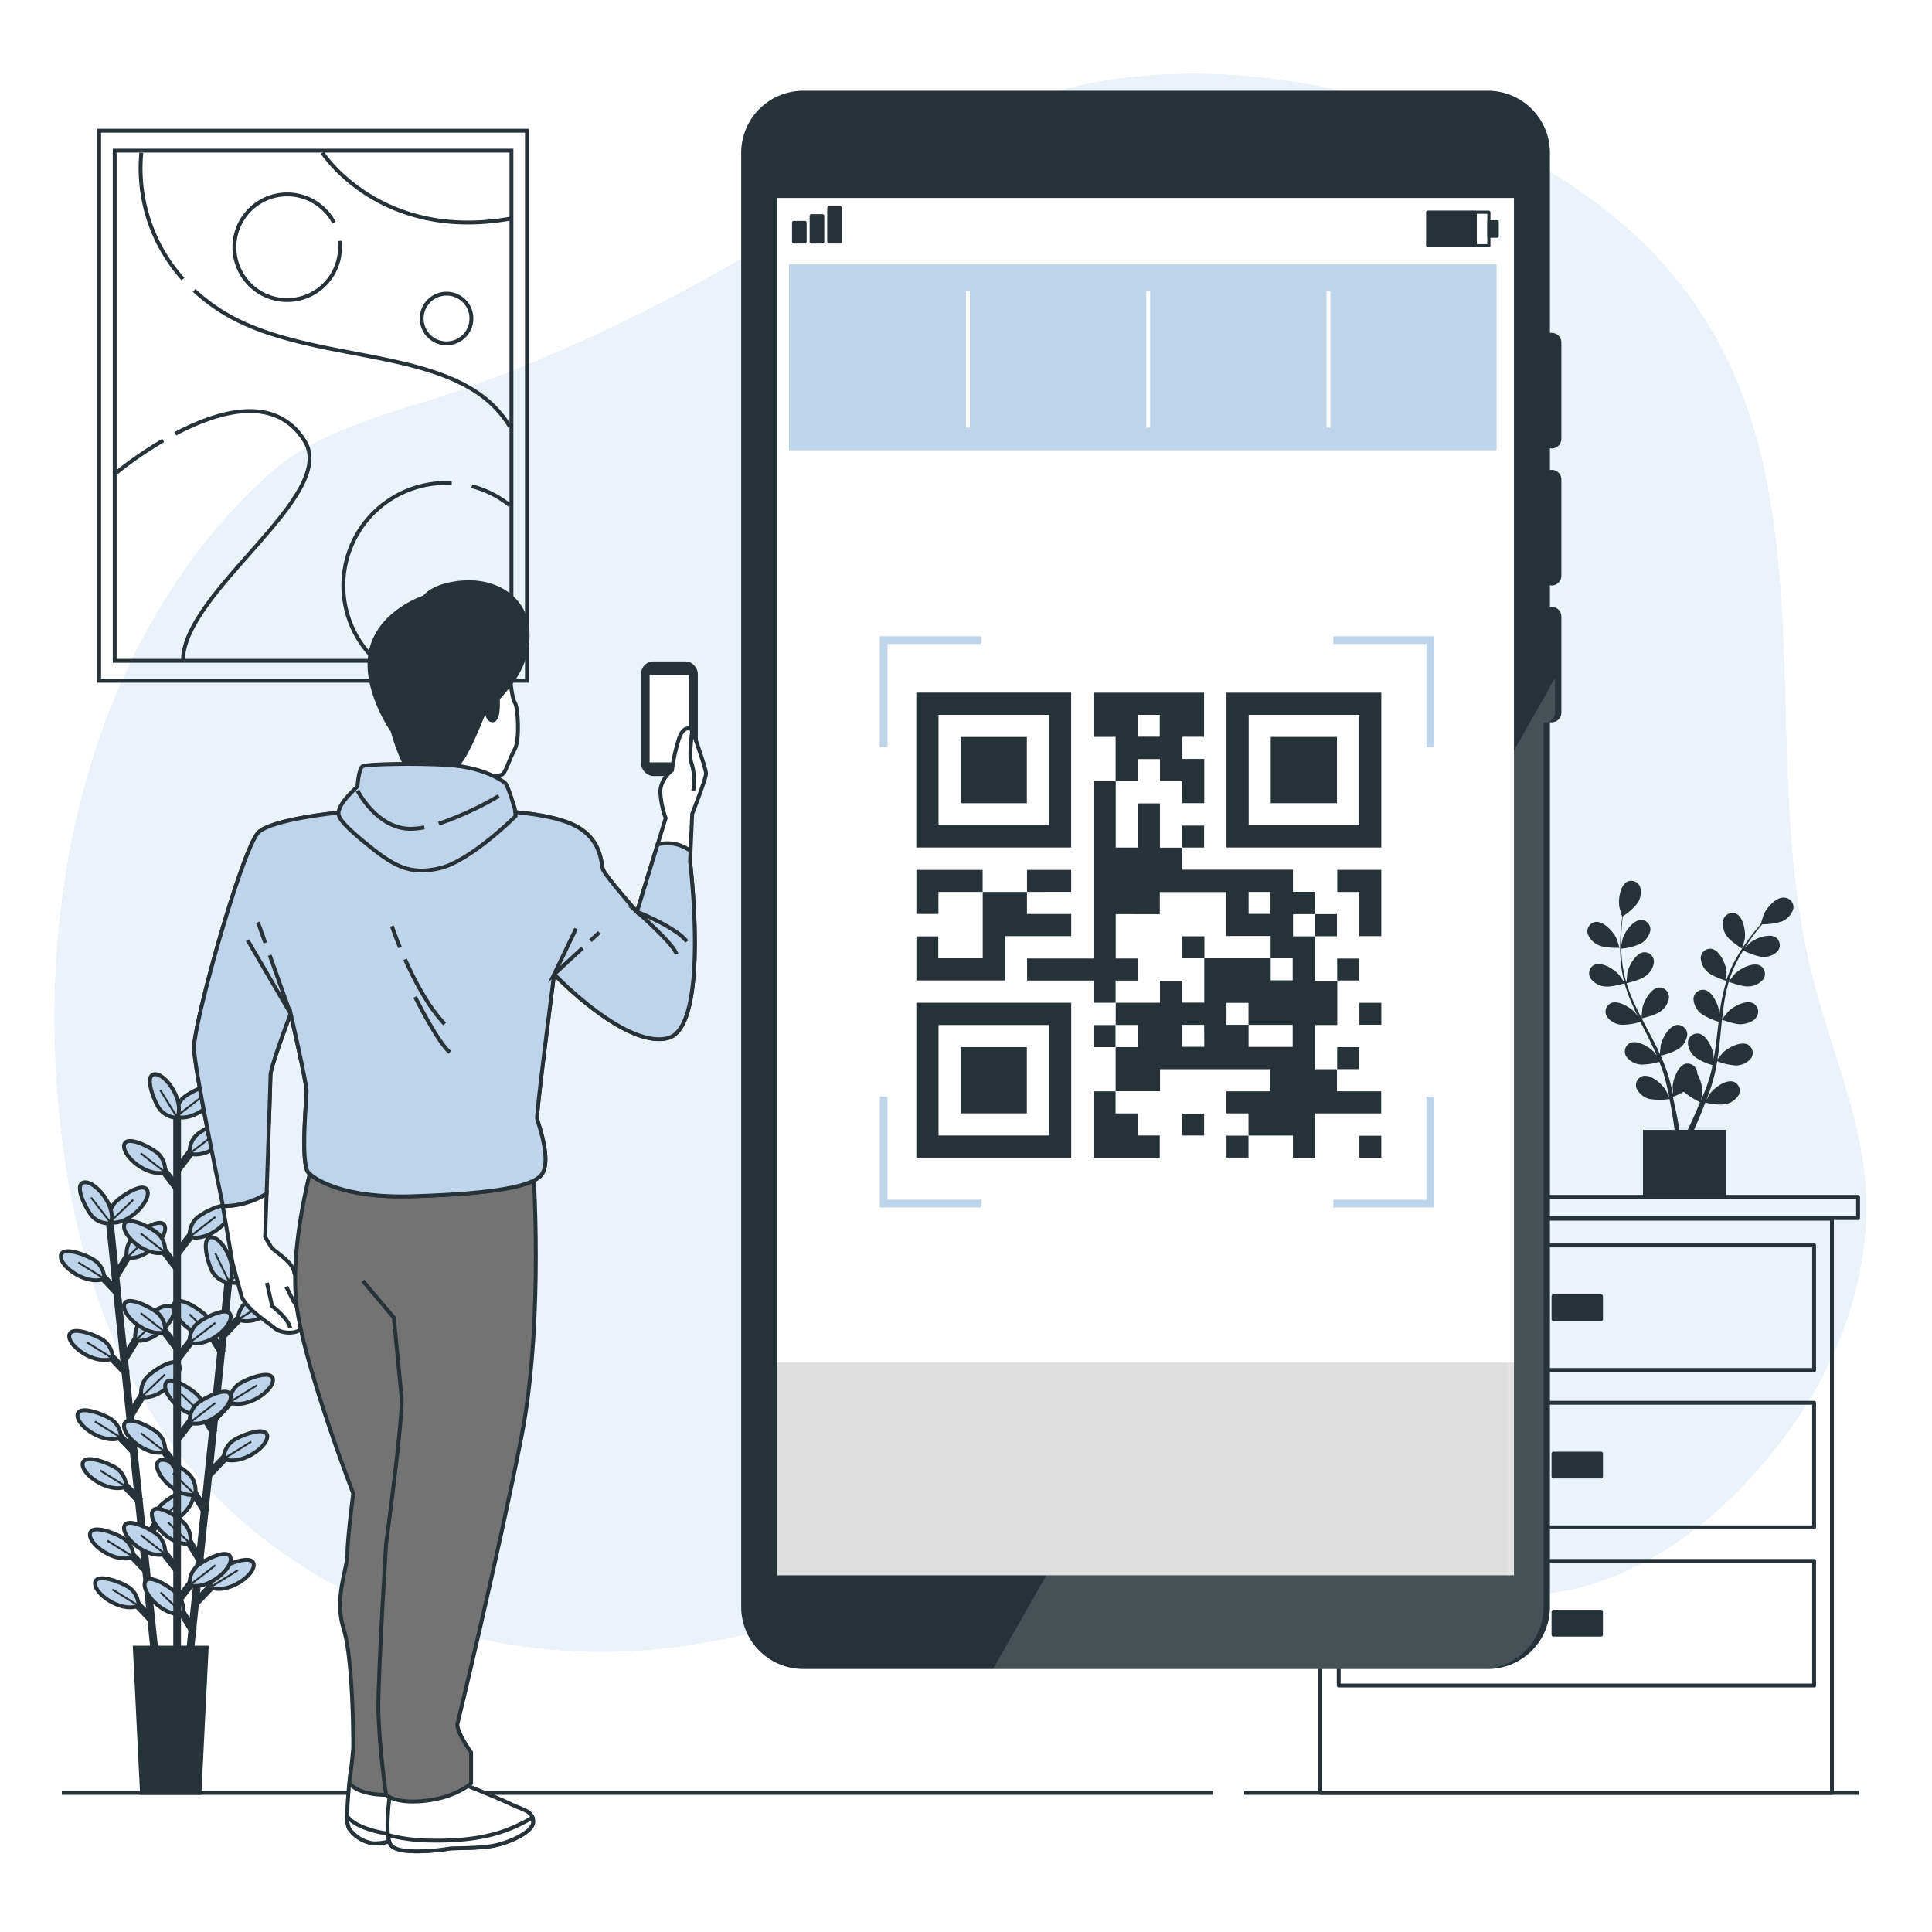 <svg class="animated" id="freepik_stories-qr-code" xmlns="http://www.w3.org/2000/svg" viewBox="0 0 500 500" version="1.1" xmlns:xlink="http://www.w3.org/1999/xlink" xmlns:svgjs="http://svgjs.com/svgjs"><style>svg#freepik_stories-qr-code:not(.animated) .animable {opacity: 0;}svg#freepik_stories-qr-code.animated #freepik--background-simple--inject-109 {animation: 1.5s Infinite  linear floating;animation-delay: 0s;}svg#freepik_stories-qr-code.animated #freepik--qr-code--inject-109 {animation: 6s Infinite  linear heartbeat;animation-delay: 0s;}            @keyframes floating {                0% {                    opacity: 1;                    transform: translateY(0px);                }                50% {                    transform: translateY(-10px);                }                100% {                    opacity: 1;                    transform: translateY(0px);                }            }                    @keyframes heartbeat {                0% {                    transform: scale(1);                }                10% {                    transform: scale(1.1);                }                30% {                    transform: scale(1);                }                40% {                    transform: scale(1);                }                50% {                    transform: scale(1.1);                }                60% {                    transform: scale(1);                }                100% {                    transform: scale(1);                }            }        </style><g id="freepik--background-simple--inject-109" class="animable" style="transform-origin: 248.555px 223.294px;"><path d="M459.24,137.52c-2.41-18.76-7.11-36.75-17-53.14C424,53.93,391,35.53,357.63,26.2c-28-7.82-58.16-10.08-86.09-2-30.66,8.87-56.39,29.29-84,45.3a437.69,437.69,0,0,1-63.1,29.66c-17.58,6.73-39.92,10.5-54.37,23.28a144.93,144.93,0,0,0-23.35,26.65C19.74,188.4,11,238.62,15.12,285.5c2.91,32.66,11.89,65.71,32,91.58,28.27,36.31,76.8,54.2,122.59,49.69,52-5.12,101.25-36.19,152.93-28.73,25.73,3.71,50.35,16.93,76.23,14.47,25.51-2.42,47.34-20,62.73-40.45,12.34-16.43,20.55-36.3,21.31-57,.83-22.39-9.31-42.81-14.4-64.19C459.66,213.5,464.09,175.27,459.24,137.52Z" style="fill: rgb(190, 212, 234); transform-origin: 248.555px 223.294px;" id="elt7m4qhppvz" class="animable"></path><g id="elicvg9wdyqi7"><path d="M459.24,137.52c-2.41-18.76-7.11-36.75-17-53.14C424,53.93,391,35.53,357.63,26.2c-28-7.82-58.16-10.08-86.09-2-30.66,8.87-56.39,29.29-84,45.3a437.69,437.69,0,0,1-63.1,29.66c-17.58,6.73-39.92,10.5-54.37,23.28a144.93,144.93,0,0,0-23.35,26.65C19.74,188.4,11,238.62,15.12,285.5c2.91,32.66,11.89,65.71,32,91.58,28.27,36.31,76.8,54.2,122.59,49.69,52-5.12,101.25-36.19,152.93-28.73,25.73,3.71,50.35,16.93,76.23,14.47,25.51-2.42,47.34-20,62.73-40.45,12.34-16.43,20.55-36.3,21.31-57,.83-22.39-9.31-42.81-14.4-64.19C459.66,213.5,464.09,175.27,459.24,137.52Z" style="fill: rgb(255, 255, 255); opacity: 0.7; transform-origin: 248.555px 223.294px;" class="animable"></path></g></g><g id="freepik--Furniture--inject-109" class="animable" style="transform-origin: 407.9px 345.979px;"><g id="eljt6r8klgqz"><rect x="334.93" y="309.74" width="145.94" height="5.5" style="fill: none; stroke: rgb(38, 50, 56); stroke-linecap: round; stroke-linejoin: round; transform-origin: 407.9px 312.49px; transform: rotate(180deg);" class="animable"></rect></g><g id="el6rjzuzhg3yv"><rect x="341.7" y="315.4" width="132.4" height="148.6" style="fill: none; stroke: rgb(38, 50, 56); stroke-linecap: round; stroke-linejoin: round; transform-origin: 407.9px 389.7px; transform: rotate(180deg);" class="animable"></rect></g><g id="elkm78bypx9rf"><rect x="346.46" y="322.31" width="123.03" height="32.24" style="fill: none; stroke: rgb(38, 50, 56); stroke-linecap: round; stroke-linejoin: round; transform-origin: 407.975px 338.43px; transform: rotate(180deg);" class="animable"></rect></g><g id="elemu5stq15hi"><rect x="402.04" y="335.47" width="12.3" height="5.94" style="fill: rgb(38, 50, 56); stroke: rgb(38, 50, 56); stroke-linecap: round; stroke-linejoin: round; transform-origin: 408.19px 338.44px; transform: rotate(180deg);" class="animable"></rect></g><g id="elnppgymygmmj"><rect x="346.46" y="363.04" width="123.03" height="32.24" style="fill: none; stroke: rgb(38, 50, 56); stroke-linecap: round; stroke-linejoin: round; transform-origin: 407.975px 379.16px; transform: rotate(180deg);" class="animable"></rect></g><g id="eloiye4l8tpfl"><rect x="402.04" y="376.19" width="12.3" height="5.94" style="fill: rgb(38, 50, 56); stroke: rgb(38, 50, 56); stroke-linecap: round; stroke-linejoin: round; transform-origin: 408.19px 379.16px; transform: rotate(180deg);" class="animable"></rect></g><g id="elmqvbhutqlae"><rect x="346.46" y="403.96" width="123.03" height="32.24" style="fill: none; stroke: rgb(38, 50, 56); stroke-linecap: round; stroke-linejoin: round; transform-origin: 407.975px 420.08px; transform: rotate(180deg);" class="animable"></rect></g><g id="elzhwsy6n6mx"><rect x="402.04" y="417.11" width="12.3" height="5.94" style="fill: rgb(38, 50, 56); stroke: rgb(38, 50, 56); stroke-linecap: round; stroke-linejoin: round; transform-origin: 408.19px 420.08px; transform: rotate(180deg);" class="animable"></rect></g><path d="M414,244.73c1.49.65,5.14.57,5.14.57s-.78-2.39-.85-2.54c-.8-1.67-3.33-4.44-5.39-4.16a2.47,2.47,0,0,0-2,3.09A5.2,5.2,0,0,0,414,244.73Z" style="fill: rgb(38, 50, 56); transform-origin: 414.976px 241.942px;" id="el3j2c6rto56o" class="animable"></path><path d="M450.87,245.53s.66-2.42.68-2.58c.26-1.84-.33-5.54-2.2-6.45A2.46,2.46,0,0,0,446,238a5.18,5.18,0,0,0,.89,4.24C447.78,243.58,450.86,245.53,450.87,245.53Z" style="fill: rgb(38, 50, 56); transform-origin: 448.739px 240.908px;" id="elgiuj7wq6mj9" class="animable"></path><path d="M461.76,232.31c-2.07-.22-4.53,2.61-5.28,4.3-.07.15-.82,2.56-.78,2.56h0c-.39.44-.81.92-1.25,1.46-.81,1-1.71,2.12-2.61,3.42a42.76,42.76,0,0,0-2.71,4.31,31.47,31.47,0,0,0-2.32,5.22s0,0,0,.06c0-.61,0-2.31,0-2.44-.24-1.84-1.78-5.26-3.83-5.64a2.46,2.46,0,0,0-2.83,2.32,5.16,5.16,0,0,0,2,3.85c1.17,1,4.4,2.05,4.66,2.13a45.53,45.53,0,0,0-1.37,5.64c-.19,1.12-.36,2.24-.51,3.37,0-.52,0-1,0-1.06-.24-1.84-1.78-5.26-3.82-5.63a2.45,2.45,0,0,0-2.84,2.31,5.15,5.15,0,0,0,2,3.85,16.24,16.24,0,0,0,4.52,2.08c-.05.44-.11.87-.16,1.31-.25,2.08-.49,4.17-.79,6.2-.1.72-.23,1.42-.36,2.13,0-.47,0-.87,0-.93-.24-1.84-1.78-5.25-3.83-5.63a2.45,2.45,0,0,0-2.83,2.31,5.15,5.15,0,0,0,2,3.85,15.44,15.44,0,0,0,4.39,2c-.15.72-.3,1.44-.48,2.13-.14.46-.23.92-.39,1.38s-.3.92-.44,1.37c-.31.86-.63,1.75-1,2.58-.22.57-.44,1.12-.66,1.67.11-.71.3-2.11.3-2.23a9.57,9.57,0,0,0-1.28-4.65,2.55,2.55,0,0,0-3-2.63c-2,.54-3.28,4.06-3.38,5.92,0,.11.07,1.3.13,2.05-.11-.43-.2-.86-.31-1.31-.21-.89-.45-1.77-.7-2.71-.13-.46-.27-.92-.41-1.38s-.33-.93-.49-1.4c-.39-1.09-.85-2.17-1.33-3.25a16.24,16.24,0,0,0,4.63-1.74,5.13,5.13,0,0,0,2.26-3.69,2.46,2.46,0,0,0-2.66-2.52c-2.07.23-3.86,3.52-4.23,5.34,0,.11-.15,1.45-.2,2.18-.3-.65-.59-1.29-.91-1.94-.92-1.86-1.92-3.71-2.9-5.57-.3-.56-.59-1.13-.89-1.7.28-.07,3.57-.83,4.8-1.78a5.13,5.13,0,0,0,2.26-3.69,2.46,2.46,0,0,0-2.66-2.52c-2.06.23-3.86,3.52-4.23,5.34,0,.13-.2,2.05-.22,2.54-.65-1.25-1.29-2.5-1.87-3.77a42.82,42.82,0,0,1-2-5.24c.13,0,3.57-.81,4.83-1.78a5.13,5.13,0,0,0,2.26-3.69,2.46,2.46,0,0,0-2.66-2.52c-2.06.23-3.86,3.52-4.23,5.33,0,.12-.16,1.59-.21,2.29h-.11a30.93,30.93,0,0,1-1.06-5.55c-.12-1-.17-2-.2-3a16.54,16.54,0,0,0,4.88-1.22,5.15,5.15,0,0,0,2.65-3.43,2.46,2.46,0,0,0-2.37-2.79c-2.08,0-4.22,3.07-4.79,4.84,0,.09-.24,1.1-.38,1.84,0-.43,0-.88,0-1.3,0-1.58.1-3,.2-4.29.06-.72.13-1.38.2-2a16.47,16.47,0,0,0,3.75-3.32,5.14,5.14,0,0,0,.77-4.26,2.47,2.47,0,0,0-3.39-1.39c-1.84,1-2.33,4.67-2,6.5,0,.16.72,2.59.75,2.57l0,0c-.08.59-.16,1.22-.24,1.91-.12,1.27-.25,2.71-.29,4.29a44.58,44.58,0,0,0,.12,5.1,32.17,32.17,0,0,0,.94,5.62l0,.07c-.33-.52-1.29-1.92-1.38-2-1.21-1.4-4.39-3.4-6.3-2.59a2.46,2.46,0,0,0-1.09,3.49,5.15,5.15,0,0,0,3.77,2.13c1.55.22,4.8-.72,5.06-.8a44.47,44.47,0,0,0,2,5.47c.45,1,.93,2.06,1.43,3.09l-.61-.87c-1.22-1.41-4.39-3.4-6.3-2.59a2.45,2.45,0,0,0-1.09,3.49,5.15,5.15,0,0,0,3.77,2.13,16.35,16.35,0,0,0,4.92-.76c.2.39.39.79.58,1.18,1,1.88,1.89,3.75,2.77,5.61.31.65.59,1.31.87,2-.26-.39-.49-.71-.53-.76-1.21-1.4-4.39-3.4-6.3-2.59a2.47,2.47,0,0,0-1.09,3.5,5.17,5.17,0,0,0,3.77,2.12,15.93,15.93,0,0,0,4.79-.72c.27.68.54,1.36.77,2,.14.46.32.9.44,1.37l.39,1.38c.21.89.43,1.8.62,2.68.13.6.25,1.18.37,1.76-.3-.65-.91-1.93-1-2-1-1.57-3.82-4-5.83-3.51a2.47,2.47,0,0,0-1.61,3.29,5.16,5.16,0,0,0,3.41,2.67,16.81,16.81,0,0,0,5.09,0c.2,1,.38,1.91.53,2.8.34,1.95.6,3.7.8,5.19h-8.19v17.22h21.54V292.39h-8.33c.54-1.2,1.13-2.56,1.75-4.07.38-.93.77-1.93,1.16-2.95.39.08,3.59.73,5.08.39a5.12,5.12,0,0,0,3.59-2.4,2.45,2.45,0,0,0-1.35-3.4c-2-.67-5,1.57-6.08,3.07-.07.08-.67,1.12-1,1.78.16-.42.32-.83.47-1.26.32-.86.61-1.73.92-2.65.14-.46.27-.92.41-1.38s.25-1,.37-1.44c.27-1.13.49-2.28.68-3.45a15.86,15.86,0,0,0,4.82,1.11,5.1,5.1,0,0,0,3.92-1.83,2.46,2.46,0,0,0-.82-3.57c-1.85-.95-5.16.81-6.48,2.12-.08.08-.92,1.12-1.37,1.71.11-.71.22-1.41.31-2.12.26-2.06.45-4.16.66-6.24.06-.64.13-1.28.2-1.92.26.1,3.43,1.28,5,1.17,1.38-.1,3.12-.6,3.92-1.83a2.47,2.47,0,0,0-.83-3.57c-1.84-1-5.16.8-6.47,2.11-.1.1-1.31,1.61-1.59,2,.15-1.41.31-2.81.52-4.18a43.42,43.42,0,0,1,1.2-5.49c.12,0,3.42,1.29,5,1.18a5.14,5.14,0,0,0,3.92-1.83,2.46,2.46,0,0,0-.82-3.57c-1.85-.95-5.16.8-6.48,2.11-.09.09-1,1.24-1.43,1.79l-.1,0a31.55,31.55,0,0,1,2.18-5.22c.47-.92,1-1.78,1.48-2.6a16.72,16.72,0,0,0,4.75,1.67,5.17,5.17,0,0,0,4.1-1.4,2.46,2.46,0,0,0-.43-3.63c-1.74-1.15-5.22.23-6.67,1.39-.08.06-.81.79-1.34,1.33.24-.37.47-.76.71-1.1.86-1.31,1.74-2.46,2.53-3.47.45-.57.87-1.07,1.26-1.54a16.85,16.85,0,0,0,5-.71,5.12,5.12,0,0,0,3-3.12A2.45,2.45,0,0,0,461.76,232.31Zm-22.89,55.53c-.74,1.72-1.46,3.25-2.08,4.55H434.6c-.23-1.54-.54-3.37-1-5.42-.19-1-.42-2-.66-3.09a28.66,28.66,0,0,0,2.84-1.34,18,18,0,0,0,4.15,2.67C439.61,286.12,439.24,287,438.87,287.84Z" style="fill: rgb(38, 50, 56); transform-origin: 437.698px 268.799px;" id="el7i09ci6oz9a" class="animable"></path></g><g id="freepik--Plant--inject-109" class="animable" style="transform-origin: 44.301px 371px;"><line x1="28.47" y1="316.96" x2="40.07" y2="428.09" style="fill: none; stroke: rgb(38, 50, 56); stroke-miterlimit: 10; stroke-width: 2px; transform-origin: 34.27px 372.525px;" id="elyb8wqi8g8y" class="animable"></line><line x1="38.2" y1="406.82" x2="32.94" y2="401.27" style="fill: none; stroke: rgb(38, 50, 56); stroke-miterlimit: 10; stroke-width: 2px; transform-origin: 35.57px 404.045px;" id="el0ooa0ovahvzm" class="animable"></line><path d="M34.54,402.93a6,6,0,0,0-2.09-4.46c-1.35-1.2-8.46-4.19-9.13-1.69C22.59,399.5,29.86,404.84,34.54,402.93Z" style="fill: rgb(190, 212, 234); stroke: rgb(38, 50, 56); stroke-miterlimit: 10; transform-origin: 28.904px 399.573px;" id="elbsthhyh0f5" class="animable"></path><line x1="34.54" y1="402.93" x2="27.78" y2="398.72" style="fill: none; stroke: rgb(38, 50, 56); stroke-miterlimit: 10; stroke-width: 0.5px; transform-origin: 31.16px 400.825px;" id="elac5zmoor99n" class="animable"></line><line x1="39.52" y1="419.46" x2="34.26" y2="413.91" style="fill: none; stroke: rgb(38, 50, 56); stroke-miterlimit: 10; stroke-width: 2px; transform-origin: 36.89px 416.685px;" id="el3ho3hvlymr" class="animable"></line><path d="M35.86,415.57a6,6,0,0,0-2.09-4.46c-1.35-1.2-8.46-4.19-9.13-1.69C23.91,412.14,31.18,417.48,35.86,415.57Z" style="fill: rgb(190, 212, 234); stroke: rgb(38, 50, 56); stroke-miterlimit: 10; transform-origin: 30.224px 412.213px;" id="el8qndf2s5646" class="animable"></path><line x1="35.86" y1="415.57" x2="29.1" y2="411.36" style="fill: none; stroke: rgb(38, 50, 56); stroke-miterlimit: 10; stroke-width: 0.5px; transform-origin: 32.48px 413.465px;" id="elb6jfvx0wmxp" class="animable"></line><line x1="34.98" y1="375.98" x2="29.72" y2="370.43" style="fill: none; stroke: rgb(38, 50, 56); stroke-miterlimit: 10; stroke-width: 2px; transform-origin: 32.35px 373.205px;" id="elkueuofn67r" class="animable"></line><path d="M31.32,372.09a6,6,0,0,0-2.09-4.46c-1.35-1.21-8.46-4.19-9.13-1.69C19.37,368.66,26.64,374,31.32,372.09Z" style="fill: rgb(190, 212, 234); stroke: rgb(38, 50, 56); stroke-miterlimit: 10; transform-origin: 25.684px 368.732px;" id="el0buk38oqbs8h" class="animable"></path><line x1="31.32" y1="372.09" x2="24.56" y2="367.88" style="fill: none; stroke: rgb(38, 50, 56); stroke-miterlimit: 10; stroke-width: 0.5px; transform-origin: 27.94px 369.985px;" id="elgexyz5c3u0v" class="animable"></line><line x1="36.3" y1="388.62" x2="31.04" y2="383.07" style="fill: none; stroke: rgb(38, 50, 56); stroke-miterlimit: 10; stroke-width: 2px; transform-origin: 33.67px 385.845px;" id="elvc8mb733689" class="animable"></line><path d="M32.64,384.73a6,6,0,0,0-2.09-4.46c-1.35-1.21-8.46-4.19-9.13-1.69C20.69,381.3,28,386.64,32.64,384.73Z" style="fill: rgb(190, 212, 234); stroke: rgb(38, 50, 56); stroke-miterlimit: 10; transform-origin: 27.005px 381.372px;" id="el3mhtadnvwji" class="animable"></path><line x1="32.64" y1="384.73" x2="25.88" y2="380.52" style="fill: none; stroke: rgb(38, 50, 56); stroke-miterlimit: 10; stroke-width: 0.5px; transform-origin: 29.26px 382.625px;" id="elcfq6kw07c1p" class="animable"></line><line x1="32.84" y1="355.45" x2="27.58" y2="349.89" style="fill: none; stroke: rgb(38, 50, 56); stroke-miterlimit: 10; stroke-width: 2px; transform-origin: 30.21px 352.67px;" id="elppa9ibgtqp" class="animable"></line><path d="M29.18,351.56a5.94,5.94,0,0,0-2.1-4.46c-1.35-1.21-8.45-4.19-9.12-1.69C17.23,348.13,24.5,353.47,29.18,351.56Z" style="fill: rgb(190, 212, 234); stroke: rgb(38, 50, 56); stroke-miterlimit: 10; transform-origin: 23.544px 348.202px;" id="elq1akjc3sdn8" class="animable"></path><line x1="29.18" y1="351.56" x2="22.42" y2="347.35" style="fill: none; stroke: rgb(38, 50, 56); stroke-miterlimit: 10; stroke-width: 0.5px; transform-origin: 25.8px 349.455px;" id="el35uv8y9y8ne" class="animable"></line><line x1="30.69" y1="334.83" x2="25.43" y2="329.27" style="fill: none; stroke: rgb(38, 50, 56); stroke-miterlimit: 10; stroke-width: 2px; transform-origin: 28.06px 332.05px;" id="elrv6ins68b3s" class="animable"></line><path d="M27,330.94a5.94,5.94,0,0,0-2.1-4.46c-1.35-1.21-8.45-4.2-9.12-1.69C15.07,327.51,22.34,332.85,27,330.94Z" style="fill: rgb(190, 212, 234); stroke: rgb(38, 50, 56); stroke-miterlimit: 10; transform-origin: 21.366px 327.58px;" id="elhostyrelh0b" class="animable"></path><line x1="27.03" y1="330.94" x2="20.26" y2="326.72" style="fill: none; stroke: rgb(38, 50, 56); stroke-miterlimit: 10; stroke-width: 0.5px; transform-origin: 23.645px 328.83px;" id="ellfccpzudvnk" class="animable"></line><line x1="37.32" y1="399.34" x2="41.31" y2="392.82" style="fill: none; stroke: rgb(38, 50, 56); stroke-miterlimit: 10; stroke-width: 2px; transform-origin: 39.315px 396.08px;" id="elm7ulggr2mxs" class="animable"></line><path d="M40.09,394.78A6,6,0,0,1,41.22,390c1.07-1.46,7.4-5.85,8.58-3.54C51.08,389,45.07,395.69,40.09,394.78Z" style="fill: rgb(190, 212, 234); stroke: rgb(38, 50, 56); stroke-miterlimit: 10; transform-origin: 44.979px 390.333px;" id="el7xdplio0qjy" class="animable"></path><line x1="40.09" y1="394.78" x2="46.18" y2="388.96" style="fill: none; stroke: rgb(38, 50, 56); stroke-miterlimit: 10; stroke-width: 0.5px; transform-origin: 43.135px 391.87px;" id="elfgu2wczerc6" class="animable"></line><line x1="33.84" y1="366.08" x2="37.84" y2="359.56" style="fill: none; stroke: rgb(38, 50, 56); stroke-miterlimit: 10; stroke-width: 2px; transform-origin: 35.84px 362.82px;" id="el7sikpr3hmzs" class="animable"></line><path d="M36.62,361.52a6,6,0,0,1,1.13-4.79c1.07-1.46,7.4-5.85,8.58-3.54C47.61,355.7,41.6,362.43,36.62,361.52Z" style="fill: rgb(190, 212, 234); stroke: rgb(38, 50, 56); stroke-miterlimit: 10; transform-origin: 41.508px 357.067px;" id="elicnngx0ckni" class="animable"></path><line x1="36.62" y1="361.52" x2="42.71" y2="355.7" style="fill: none; stroke: rgb(38, 50, 56); stroke-miterlimit: 10; stroke-width: 0.5px; transform-origin: 39.665px 358.61px;" id="elwy8b0sem4oh" class="animable"></line><line x1="32.32" y1="351.47" x2="36.32" y2="344.95" style="fill: none; stroke: rgb(38, 50, 56); stroke-miterlimit: 10; stroke-width: 2px; transform-origin: 34.32px 348.21px;" id="el3s86m73p2ui" class="animable"></line><path d="M35.1,346.91a6,6,0,0,1,1.12-4.8c1.08-1.46,7.41-5.85,8.58-3.54C46.08,341.08,40.07,347.81,35.1,346.91Z" style="fill: rgb(190, 212, 234); stroke: rgb(38, 50, 56); stroke-miterlimit: 10; transform-origin: 39.981px 342.452px;" id="el5a7hectmc8b" class="animable"></path><line x1="35.1" y1="346.91" x2="41.19" y2="341.09" style="fill: none; stroke: rgb(38, 50, 56); stroke-miterlimit: 10; stroke-width: 0.5px; transform-origin: 38.145px 344px;" id="elkym5rxx7aqj" class="animable"></line><line x1="30.08" y1="330.04" x2="34.08" y2="323.52" style="fill: none; stroke: rgb(38, 50, 56); stroke-miterlimit: 10; stroke-width: 2px; transform-origin: 32.08px 326.78px;" id="ele3qoy2jerol" class="animable"></line><path d="M32.86,325.48a6,6,0,0,1,1.13-4.8c1.07-1.46,7.4-5.85,8.58-3.54C43.85,319.65,37.84,326.38,32.86,325.48Z" style="fill: rgb(190, 212, 234); stroke: rgb(38, 50, 56); stroke-miterlimit: 10; transform-origin: 37.747px 321.022px;" id="elxne0jn4vxc" class="animable"></path><line x1="32.86" y1="325.48" x2="38.95" y2="319.66" style="fill: none; stroke: rgb(38, 50, 56); stroke-miterlimit: 10; stroke-width: 0.5px; transform-origin: 35.905px 322.57px;" id="elgftgh6tocrq" class="animable"></line><path d="M28.37,316.34a6,6,0,0,1,1.13-4.8c1.07-1.46,7.4-5.85,8.58-3.54C39.36,310.51,33.35,317.24,28.37,316.34Z" style="fill: rgb(190, 212, 234); stroke: rgb(38, 50, 56); stroke-miterlimit: 10; transform-origin: 33.257px 311.882px;" id="elezqkjeeygv" class="animable"></path><line x1="28.37" y1="316.34" x2="34.46" y2="310.52" style="fill: none; stroke: rgb(38, 50, 56); stroke-miterlimit: 10; stroke-width: 0.5px; transform-origin: 31.415px 313.43px;" id="elem82owrj39k" class="animable"></line><path d="M28.73,316.59A6,6,0,0,1,24.07,315c-1.33-1.22-5-8-2.62-8.91C24.08,305.05,30.15,311.74,28.73,316.59Z" style="fill: rgb(190, 212, 234); stroke: rgb(38, 50, 56); stroke-miterlimit: 10; transform-origin: 24.804px 311.299px;" id="elsonk7rbljye" class="animable"></path><line x1="28.73" y1="316.59" x2="23.58" y2="309.92" style="fill: none; stroke: rgb(38, 50, 56); stroke-miterlimit: 10; stroke-width: 0.5px; transform-origin: 26.155px 313.255px;" id="el9d7o3ly66nt" class="animable"></line><line x1="59.06" y1="332.26" x2="47.53" y2="443.4" style="fill: none; stroke: rgb(38, 50, 56); stroke-miterlimit: 10; stroke-width: 2px; transform-origin: 53.295px 387.83px;" id="elqtnrz65c2e" class="animable"></line><line x1="50.08" y1="422.2" x2="46.08" y2="415.69" style="fill: none; stroke: rgb(38, 50, 56); stroke-miterlimit: 10; stroke-width: 2px; transform-origin: 48.08px 418.945px;" id="elfedtvf7dtik" class="animable"></line><path d="M47.3,417.64a6,6,0,0,0-1.13-4.79c-1.08-1.46-7.41-5.84-8.59-3.54C36.31,411.83,42.32,418.55,47.3,417.64Z" style="fill: rgb(190, 212, 234); stroke: rgb(38, 50, 56); stroke-miterlimit: 10; transform-origin: 42.408px 413.189px;" id="el8svn6d06zqy" class="animable"></path><line x1="47.3" y1="417.64" x2="41.55" y2="412.13" style="fill: none; stroke: rgb(38, 50, 56); stroke-miterlimit: 10; stroke-width: 0.5px; transform-origin: 44.425px 414.885px;" id="elw63yl3cxzbo" class="animable"></line><line x1="53.28" y1="391.36" x2="49.28" y2="384.84" style="fill: none; stroke: rgb(38, 50, 56); stroke-miterlimit: 10; stroke-width: 2px; transform-origin: 51.28px 388.1px;" id="elfeydqjbmvz9" class="animable"></line><path d="M50.5,386.8A6,6,0,0,0,49.37,382c-1.07-1.46-7.41-5.85-8.58-3.54C39.51,381,45.52,387.71,50.5,386.8Z" style="fill: rgb(190, 212, 234); stroke: rgb(38, 50, 56); stroke-miterlimit: 10; transform-origin: 45.613px 382.343px;" id="ellnrotqa9vs" class="animable"></path><line x1="50.5" y1="386.8" x2="44.75" y2="381.28" style="fill: none; stroke: rgb(38, 50, 56); stroke-miterlimit: 10; stroke-width: 0.5px; transform-origin: 47.625px 384.04px;" id="el91qjvsxzto7" class="animable"></line><line x1="51.97" y1="404" x2="47.97" y2="397.48" style="fill: none; stroke: rgb(38, 50, 56); stroke-miterlimit: 10; stroke-width: 2px; transform-origin: 49.97px 400.74px;" id="elpal0ib34om" class="animable"></line><path d="M49.19,399.44a6,6,0,0,0-1.13-4.79c-1.08-1.46-7.41-5.85-8.59-3.54C38.2,393.62,44.21,400.35,49.19,399.44Z" style="fill: rgb(190, 212, 234); stroke: rgb(38, 50, 56); stroke-miterlimit: 10; transform-origin: 44.298px 394.987px;" id="el2s2u9hdx0ff" class="animable"></path><line x1="49.19" y1="399.44" x2="43.44" y2="393.92" style="fill: none; stroke: rgb(38, 50, 56); stroke-miterlimit: 10; stroke-width: 0.5px; transform-origin: 46.315px 396.68px;" id="eljbpxl48i7t7" class="animable"></line><line x1="55.41" y1="370.83" x2="51.41" y2="364.31" style="fill: none; stroke: rgb(38, 50, 56); stroke-miterlimit: 10; stroke-width: 2px; transform-origin: 53.41px 367.57px;" id="elzvk3l4o8zz" class="animable"></line><path d="M52.63,366.27a6,6,0,0,0-1.13-4.8c-1.07-1.45-7.41-5.84-8.58-3.53C41.64,360.45,47.65,367.18,52.63,366.27Z" style="fill: rgb(190, 212, 234); stroke: rgb(38, 50, 56); stroke-miterlimit: 10; transform-origin: 47.743px 361.817px;" id="elnynzyfaygb" class="animable"></path><line x1="52.63" y1="366.27" x2="46.88" y2="360.75" style="fill: none; stroke: rgb(38, 50, 56); stroke-miterlimit: 10; stroke-width: 0.5px; transform-origin: 49.755px 363.51px;" id="elrn2jfq8t23" class="animable"></line><line x1="57.55" y1="350.21" x2="53.55" y2="343.69" style="fill: none; stroke: rgb(38, 50, 56); stroke-miterlimit: 10; stroke-width: 2px; transform-origin: 55.55px 346.95px;" id="el58uvx1x7ksu" class="animable"></line><path d="M54.77,345.65a6,6,0,0,0-1.13-4.8c-1.07-1.46-7.41-5.84-8.58-3.53C43.78,339.83,49.79,346.55,54.77,345.65Z" style="fill: rgb(190, 212, 234); stroke: rgb(38, 50, 56); stroke-miterlimit: 10; transform-origin: 49.883px 341.196px;" id="elbc0djejy1y4" class="animable"></path><line x1="54.77" y1="345.65" x2="49.02" y2="340.13" style="fill: none; stroke: rgb(38, 50, 56); stroke-miterlimit: 10; stroke-width: 0.5px; transform-origin: 51.895px 342.89px;" id="eln6l0apyrwm" class="animable"></line><line x1="50.75" y1="414.7" x2="56.01" y2="409.15" style="fill: none; stroke: rgb(38, 50, 56); stroke-miterlimit: 10; stroke-width: 2px; transform-origin: 53.38px 411.925px;" id="elw2dm77ev37h" class="animable"></line><path d="M54.41,410.81a6,6,0,0,1,2.09-4.46c1.35-1.2,8.45-4.2,9.13-1.7C66.36,407.37,59.09,412.72,54.41,410.81Z" style="fill: rgb(190, 212, 234); stroke: rgb(38, 50, 56); stroke-miterlimit: 10; transform-origin: 60.045px 407.448px;" id="elxfbiv208noh" class="animable"></path><line x1="54.41" y1="410.81" x2="61.57" y2="406.37" style="fill: none; stroke: rgb(38, 50, 56); stroke-miterlimit: 10; stroke-width: 0.5px; transform-origin: 57.99px 408.59px;" id="elca6t8g6tova" class="animable"></line><line x1="54.2" y1="381.44" x2="59.46" y2="375.89" style="fill: none; stroke: rgb(38, 50, 56); stroke-miterlimit: 10; stroke-width: 2px; transform-origin: 56.83px 378.665px;" id="eln8bpi6s0qvh" class="animable"></line><path d="M57.86,377.55A6,6,0,0,1,60,373.09c1.35-1.21,8.45-4.2,9.13-1.7C69.81,374.11,62.55,379.46,57.86,377.55Z" style="fill: rgb(190, 212, 234); stroke: rgb(38, 50, 56); stroke-miterlimit: 10; transform-origin: 63.517px 374.187px;" id="ela9jqq3sshlq" class="animable"></path><line x1="57.86" y1="377.55" x2="65.02" y2="373.11" style="fill: none; stroke: rgb(38, 50, 56); stroke-miterlimit: 10; stroke-width: 0.5px; transform-origin: 61.44px 375.33px;" id="el4aqsduutwfj" class="animable"></line><line x1="55.72" y1="366.82" x2="60.98" y2="361.27" style="fill: none; stroke: rgb(38, 50, 56); stroke-miterlimit: 10; stroke-width: 2px; transform-origin: 58.35px 364.045px;" id="el3yf5dmmxxnn" class="animable"></line><path d="M59.38,362.93a6,6,0,0,1,2.09-4.46c1.35-1.2,8.45-4.2,9.12-1.7C71.33,359.5,64.06,364.84,59.38,362.93Z" style="fill: rgb(190, 212, 234); stroke: rgb(38, 50, 56); stroke-miterlimit: 10; transform-origin: 65.011px 359.568px;" id="elzp5j583wvnb" class="animable"></path><line x1="59.38" y1="362.93" x2="66.54" y2="358.49" style="fill: none; stroke: rgb(38, 50, 56); stroke-miterlimit: 10; stroke-width: 0.5px; transform-origin: 62.96px 360.71px;" id="el5se1ytbnvb7" class="animable"></line><line x1="57.94" y1="345.4" x2="63.2" y2="339.84" style="fill: none; stroke: rgb(38, 50, 56); stroke-miterlimit: 10; stroke-width: 2px; transform-origin: 60.57px 342.62px;" id="elgifktpsip3m" class="animable"></line><path d="M61.6,341.5A6,6,0,0,1,63.69,337c1.35-1.2,8.45-4.2,9.13-1.69C73.55,338.07,66.29,343.41,61.6,341.5Z" style="fill: rgb(190, 212, 234); stroke: rgb(38, 50, 56); stroke-miterlimit: 10; transform-origin: 67.236px 338.12px;" id="elk3ptuciu0dl" class="animable"></path><line x1="61.6" y1="341.5" x2="68.76" y2="337.06" style="fill: none; stroke: rgb(38, 50, 56); stroke-miterlimit: 10; stroke-width: 0.5px; transform-origin: 65.18px 339.28px;" id="elsmbb2rqs0vc" class="animable"></line><path d="M59.09,331.64a6,6,0,0,1,2.09-4.46c1.35-1.21,8.45-4.2,9.13-1.7C71,328.2,63.78,333.55,59.09,331.64Z" style="fill: rgb(190, 212, 234); stroke: rgb(38, 50, 56); stroke-miterlimit: 10; transform-origin: 64.723px 328.277px;" id="el4r5s2hcggct" class="animable"></path><line x1="59.09" y1="331.64" x2="66.25" y2="327.2" style="fill: none; stroke: rgb(38, 50, 56); stroke-miterlimit: 10; stroke-width: 0.5px; transform-origin: 62.67px 329.42px;" id="elf92bhkcxicm" class="animable"></line><path d="M59.39,332a5.94,5.94,0,0,1-4.22-2.54c-1.06-1.47-3.29-8.84-.73-9.25C57.22,319.71,61.78,327.5,59.39,332Z" style="fill: rgb(190, 212, 234); stroke: rgb(38, 50, 56); stroke-miterlimit: 10; transform-origin: 56.658px 326.094px;" id="elq1vx4kjnf2" class="animable"></path><line x1="59.39" y1="331.95" x2="55.72" y2="324.37" style="fill: none; stroke: rgb(38, 50, 56); stroke-miterlimit: 10; stroke-width: 0.5px; transform-origin: 57.555px 328.16px;" id="elkbf56xhsoid" class="animable"></line><line x1="45.84" y1="287" x2="45.84" y2="427.55" style="fill: none; stroke: rgb(38, 50, 56); stroke-miterlimit: 10; stroke-width: 2px; transform-origin: 45.84px 357.275px;" id="el725zxz1beyp" class="animable"></line><line x1="45.96" y1="406.42" x2="41.3" y2="400.35" style="fill: none; stroke: rgb(38, 50, 56); stroke-miterlimit: 10; stroke-width: 2px; transform-origin: 43.63px 403.385px;" id="elumsf2peqcm" class="animable"></line><path d="M42.72,402.17a6,6,0,0,0-1.62-4.66c-1.22-1.33-8-5-8.9-2.62C31.19,397.51,37.86,403.58,42.72,402.17Z" style="fill: rgb(190, 212, 234); stroke: rgb(38, 50, 56); stroke-miterlimit: 10; transform-origin: 37.421px 398.243px;" id="el8jywjalwej6" class="animable"></path><line x1="42.72" y1="402.17" x2="36.43" y2="397.28" style="fill: none; stroke: rgb(38, 50, 56); stroke-miterlimit: 10; stroke-width: 0.5px; transform-origin: 39.575px 399.725px;" id="eltv3gxr0amm" class="animable"></line><line x1="45.96" y1="380" x2="41.3" y2="373.94" style="fill: none; stroke: rgb(38, 50, 56); stroke-miterlimit: 10; stroke-width: 2px; transform-origin: 43.63px 376.97px;" id="elvnmdfa7kv9" class="animable"></line><path d="M42.72,375.76a6,6,0,0,0-1.62-4.66c-1.22-1.34-8-5.05-8.9-2.63C31.19,371.1,37.86,377.17,42.72,375.76Z" style="fill: rgb(190, 212, 234); stroke: rgb(38, 50, 56); stroke-miterlimit: 10; transform-origin: 37.421px 371.819px;" id="el5jlx6rzbibd" class="animable"></path><line x1="42.72" y1="375.76" x2="36.43" y2="370.86" style="fill: none; stroke: rgb(38, 50, 56); stroke-miterlimit: 10; stroke-width: 0.5px; transform-origin: 39.575px 373.31px;" id="elv3wj7sf1acn" class="animable"></line><line x1="45.96" y1="349" x2="41.3" y2="342.93" style="fill: none; stroke: rgb(38, 50, 56); stroke-miterlimit: 10; stroke-width: 2px; transform-origin: 43.63px 345.965px;" id="elh2ellgy3ej4" class="animable"></line><path d="M42.72,344.75a6,6,0,0,0-1.62-4.66c-1.22-1.34-8-5-8.9-2.63C31.19,340.09,37.86,346.16,42.72,344.75Z" style="fill: rgb(190, 212, 234); stroke: rgb(38, 50, 56); stroke-miterlimit: 10; transform-origin: 37.421px 340.82px;" id="elyz25vjv2x5p" class="animable"></path><line x1="42.72" y1="344.75" x2="36.43" y2="339.85" style="fill: none; stroke: rgb(38, 50, 56); stroke-miterlimit: 10; stroke-width: 0.5px; transform-origin: 39.575px 342.3px;" id="el4sv27fk4x8x" class="animable"></line><line x1="45.96" y1="328.35" x2="41.3" y2="322.28" style="fill: none; stroke: rgb(38, 50, 56); stroke-miterlimit: 10; stroke-width: 2px; transform-origin: 43.63px 325.315px;" id="elhs5lgn117e7" class="animable"></line><path d="M42.72,324.1a6,6,0,0,0-1.62-4.65c-1.22-1.34-8-5.05-8.9-2.63C31.19,319.45,37.86,325.52,42.72,324.1Z" style="fill: rgb(190, 212, 234); stroke: rgb(38, 50, 56); stroke-miterlimit: 10; transform-origin: 37.42px 320.166px;" id="elx71r6a3h5jj" class="animable"></path><line x1="42.72" y1="324.1" x2="36.43" y2="319.21" style="fill: none; stroke: rgb(38, 50, 56); stroke-miterlimit: 10; stroke-width: 0.5px; transform-origin: 39.575px 321.655px;" id="elex3wwfuu1on" class="animable"></line><line x1="45.96" y1="307.62" x2="41.3" y2="301.55" style="fill: none; stroke: rgb(38, 50, 56); stroke-miterlimit: 10; stroke-width: 2px; transform-origin: 43.63px 304.585px;" id="elyt5jnqvxzw" class="animable"></line><path d="M42.72,303.37a6,6,0,0,0-1.62-4.65c-1.22-1.34-8-5.05-8.9-2.63C31.19,298.72,37.86,304.79,42.72,303.37Z" style="fill: rgb(190, 212, 234); stroke: rgb(38, 50, 56); stroke-miterlimit: 10; transform-origin: 37.42px 299.436px;" id="eljk0ghqw6e3" class="animable"></path><line x1="42.72" y1="303.37" x2="36.43" y2="298.48" style="fill: none; stroke: rgb(38, 50, 56); stroke-miterlimit: 10; stroke-width: 0.5px; transform-origin: 39.575px 300.925px;" id="elby5s0c4yoll" class="animable"></line><line x1="45.85" y1="414.48" x2="50.51" y2="408.41" style="fill: none; stroke: rgb(38, 50, 56); stroke-miterlimit: 10; stroke-width: 2px; transform-origin: 48.18px 411.445px;" id="el2je9cuuzjnx" class="animable"></line><path d="M49.09,410.23a6,6,0,0,1,1.62-4.65c1.22-1.34,8-5.05,8.9-2.63C60.62,405.58,54,411.65,49.09,410.23Z" style="fill: rgb(190, 212, 234); stroke: rgb(38, 50, 56); stroke-miterlimit: 10; transform-origin: 54.39px 406.296px;" id="elkoa8pirnys" class="animable"></path><line x1="49.09" y1="410.23" x2="55.75" y2="405.08" style="fill: none; stroke: rgb(38, 50, 56); stroke-miterlimit: 10; stroke-width: 0.5px; transform-origin: 52.42px 407.655px;" id="el78haovpsd2n" class="animable"></line><line x1="45.85" y1="372.47" x2="50.51" y2="366.41" style="fill: none; stroke: rgb(38, 50, 56); stroke-miterlimit: 10; stroke-width: 2px; transform-origin: 48.18px 369.44px;" id="elkjtfg96sg2" class="animable"></line><path d="M49.09,368.23a6,6,0,0,1,1.62-4.66c1.22-1.34,8-5,8.9-2.63C60.62,363.57,54,369.64,49.09,368.23Z" style="fill: rgb(190, 212, 234); stroke: rgb(38, 50, 56); stroke-miterlimit: 10; transform-origin: 54.39px 364.3px;" id="el0t0kjilyiuo" class="animable"></path><line x1="49.09" y1="368.23" x2="55.75" y2="363.07" style="fill: none; stroke: rgb(38, 50, 56); stroke-miterlimit: 10; stroke-width: 0.5px; transform-origin: 52.42px 365.65px;" id="elm4mjnqxas1" class="animable"></line><line x1="45.85" y1="351.74" x2="50.51" y2="345.67" style="fill: none; stroke: rgb(38, 50, 56); stroke-miterlimit: 10; stroke-width: 2px; transform-origin: 48.18px 348.705px;" id="elxpexdj3kdss" class="animable"></line><path d="M49.09,347.49a6,6,0,0,1,1.62-4.65c1.22-1.34,8-5,8.9-2.63C60.62,342.84,54,348.91,49.09,347.49Z" style="fill: rgb(190, 212, 234); stroke: rgb(38, 50, 56); stroke-miterlimit: 10; transform-origin: 54.39px 343.566px;" id="el72kcr7u3btb" class="animable"></path><line x1="49.09" y1="347.49" x2="55.75" y2="342.34" style="fill: none; stroke: rgb(38, 50, 56); stroke-miterlimit: 10; stroke-width: 0.5px; transform-origin: 52.42px 344.915px;" id="eljiw8pkx8mi" class="animable"></line><line x1="45.85" y1="324.34" x2="50.51" y2="318.27" style="fill: none; stroke: rgb(38, 50, 56); stroke-miterlimit: 10; stroke-width: 2px; transform-origin: 48.18px 321.305px;" id="el2rlrj11q6zs" class="animable"></line><path d="M49.09,320.09a6,6,0,0,1,1.62-4.65c1.22-1.34,8-5.05,8.9-2.63C60.62,315.44,54,321.51,49.09,320.09Z" style="fill: rgb(190, 212, 234); stroke: rgb(38, 50, 56); stroke-miterlimit: 10; transform-origin: 54.39px 316.156px;" id="el77kgy9lgnz4" class="animable"></path><line x1="49.09" y1="320.09" x2="55.75" y2="314.93" style="fill: none; stroke: rgb(38, 50, 56); stroke-miterlimit: 10; stroke-width: 0.5px; transform-origin: 52.42px 317.51px;" id="elmptd4imq4bh" class="animable"></line><line x1="45.85" y1="302.79" x2="50.51" y2="296.72" style="fill: none; stroke: rgb(38, 50, 56); stroke-miterlimit: 10; stroke-width: 2px; transform-origin: 48.18px 299.755px;" id="el1eind4wajv7" class="animable"></line><path d="M49.09,298.55a6,6,0,0,1,1.62-4.66c1.22-1.34,8-5.05,8.9-2.63C60.62,293.89,54,300,49.09,298.55Z" style="fill: rgb(190, 212, 234); stroke: rgb(38, 50, 56); stroke-miterlimit: 10; transform-origin: 54.39px 294.614px;" id="elp2ewi5xwz0c" class="animable"></path><line x1="49.09" y1="298.55" x2="55.75" y2="293.39" style="fill: none; stroke: rgb(38, 50, 56); stroke-miterlimit: 10; stroke-width: 0.5px; transform-origin: 52.42px 295.97px;" id="el9yt7vshqkgp" class="animable"></line><path d="M45.58,289a5.93,5.93,0,0,1,1.61-4.65c1.22-1.34,8-5,8.91-2.63C57.11,284.34,50.43,290.41,45.58,289Z" style="fill: rgb(190, 212, 234); stroke: rgb(38, 50, 56); stroke-miterlimit: 10; transform-origin: 50.878px 285.075px;" id="els5ld8ukm95o" class="animable"></path><line x1="45.58" y1="288.99" x2="52.24" y2="283.83" style="fill: none; stroke: rgb(38, 50, 56); stroke-miterlimit: 10; stroke-width: 0.5px; transform-origin: 48.91px 286.41px;" id="el3yzt4twvejf" class="animable"></line><path d="M45.9,289.28a6,6,0,0,1-4.46-2.1c-1.2-1.35-4.18-8.46-1.68-9.13C42.48,277.32,47.82,284.6,45.9,289.28Z" style="fill: rgb(190, 212, 234); stroke: rgb(38, 50, 56); stroke-miterlimit: 10; transform-origin: 42.548px 283.64px;" id="eljzz6hc82el" class="animable"></path><line x1="45.9" y1="289.28" x2="41.47" y2="282.11" style="fill: none; stroke: rgb(38, 50, 56); stroke-miterlimit: 10; stroke-width: 0.5px; transform-origin: 43.685px 285.695px;" id="eluzn88c2817s" class="animable"></line><polygon points="51.63 464 36.74 464 34.88 426.41 53.49 426.41 51.63 464" style="fill: rgb(38, 50, 56); stroke: rgb(38, 50, 56); stroke-miterlimit: 10; transform-origin: 44.185px 445.205px;" id="el718sull1xlw" class="animable"></polygon></g><g id="freepik--Picture--inject-109" class="animable" style="transform-origin: 81.015px 105.005px;"><polyline points="115.08 176.18 25.66 176.18 25.66 33.83 136.37 33.83 136.37 176.18 120.89 176.18" style="fill: none; stroke: rgb(38, 50, 56); stroke-miterlimit: 10; transform-origin: 81.015px 105.005px;" id="ellfyrhvdalh" class="animable"></polyline><rect x="29.68" y="38.99" width="102.68" height="132.03" style="fill: none; stroke: rgb(38, 50, 56); stroke-miterlimit: 10; transform-origin: 81.02px 105.005px;" id="el41qjyz5ky2f" class="animable"></rect><path d="M50.25,75.15a48.89,48.89,0,0,0,5.81,4.61c23.23,15.76,62.63,8.3,75.9,30.69" style="fill: none; stroke: rgb(38, 50, 56); stroke-miterlimit: 10; transform-origin: 91.105px 92.8px;" id="elaz0dr8jkj5o" class="animable"></path><path d="M36.57,39.53A42.92,42.92,0,0,0,47.35,72.22" style="fill: none; stroke: rgb(38, 50, 56); stroke-miterlimit: 10; transform-origin: 41.865px 55.875px;" id="elmorla45ggs" class="animable"></path><path d="M45.37,112.26c11.33-6,26-10.23,33.51,1.92,8.71,14.11-31.53,39-31.53,56.82" style="fill: none; stroke: rgb(38, 50, 56); stroke-miterlimit: 10; transform-origin: 62.742px 138.693px;" id="eltf4dsp14jnr" class="animable"></path><path d="M29.94,122.48A98.4,98.4,0,0,1,42.24,114" style="fill: none; stroke: rgb(38, 50, 56); stroke-miterlimit: 10; transform-origin: 36.09px 118.24px;" id="elip1ztcllfk" class="animable"></path><path d="M83.44,39.53s14.93,23.23,48.94,17" style="fill: none; stroke: rgb(38, 50, 56); stroke-miterlimit: 10; transform-origin: 107.91px 48.561px;" id="el2nfmcqtfhas" class="animable"></path><path d="M87.9,62.34A13,13,0,0,1,88,64a13.67,13.67,0,1,1-1.58-6.4" style="fill: none; stroke: rgb(38, 50, 56); stroke-miterlimit: 10; transform-origin: 74.33px 63.98px;" id="ely62fi4e11s" class="animable"></path><path d="M122,82.46A6.43,6.43,0,1,1,115.58,76,6.42,6.42,0,0,1,122,82.46Z" style="fill: none; stroke: rgb(38, 50, 56); stroke-miterlimit: 10; transform-origin: 115.57px 82.43px;" id="elwsh04xjpwe" class="animable"></path><path d="M122.09,125.83a26.28,26.28,0,0,1,9.91,5" style="fill: none; stroke: rgb(38, 50, 56); stroke-miterlimit: 10; transform-origin: 127.045px 128.33px;" id="elm2nh9rkk7fs" class="animable"></path><path d="M97.46,171.1A26.54,26.54,0,0,1,115.37,125c.52,0,1,0,1.53,0" style="fill: none; stroke: rgb(38, 50, 56); stroke-miterlimit: 10; transform-origin: 102.879px 148.05px;" id="el08cd34jcd0fg" class="animable"></path></g><g id="freepik--Floor--inject-109" class="animable" style="transform-origin: 248.5px 464px;"><line x1="322" y1="464" x2="481" y2="464" style="fill: none; stroke: rgb(38, 50, 56); stroke-miterlimit: 10; transform-origin: 401.5px 464px;" id="elubryqmp2edp" class="animable"></line><line x1="16" y1="464" x2="314" y2="464" style="fill: none; stroke: rgb(38, 50, 56); stroke-miterlimit: 10; transform-origin: 165px 464px;" id="el0jgilzab4kwd" class="animable"></line></g><g id="freepik--Device--inject-109" class="animable" style="transform-origin: 297.95px 227.71px;"><rect x="193.7" y="42.5" width="201.83" height="373.89" style="fill: rgb(255, 255, 255); transform-origin: 294.615px 229.445px;" id="el79ofhfh54wx" class="animable"></rect><rect x="193.7" y="352.63" width="201.83" height="63.76" style="fill: rgb(222, 222, 222); transform-origin: 294.615px 384.51px;" id="elz89xflhix47" class="animable"></rect><path d="M401.59,116.06a2.49,2.49,0,0,0,2.49-2.49V88.64a2.49,2.49,0,0,0-2.49-2.49,2.42,2.42,0,0,0-.47,0V39.56a16.07,16.07,0,0,0-16.07-16.07H207.9a16.07,16.07,0,0,0-16.08,16.07V415.85a16.08,16.08,0,0,0,16.08,16.08H385.05a16.08,16.08,0,0,0,16.07-16.08V186.93a2.42,2.42,0,0,0,.47,0,2.5,2.5,0,0,0,2.49-2.5V159.55a2.49,2.49,0,0,0-2.49-2.49,2.42,2.42,0,0,0-.47.05v-5.64a2.42,2.42,0,0,0,.47.05,2.5,2.5,0,0,0,2.49-2.49V124.09a2.5,2.5,0,0,0-2.49-2.49,2.42,2.42,0,0,0-.47.05V116A2.42,2.42,0,0,0,401.59,116.06Zm-9.78,291.63H201.13V51.22H391.81Z" style="fill: rgb(38, 50, 56); transform-origin: 297.95px 227.71px;" id="elhr8sjm1qif4" class="animable"></path><rect x="369.51" y="54.92" width="15.81" height="8.67" style="fill: none; stroke: rgb(38, 50, 56); stroke-linecap: round; stroke-linejoin: round; stroke-width: 0.821px; transform-origin: 377.415px 59.255px;" id="elmalfea6zjf" class="animable"></rect><rect x="369.51" y="54.92" width="12.33" height="8.67" style="fill: rgb(38, 50, 56); stroke: rgb(38, 50, 56); stroke-linecap: round; stroke-linejoin: round; stroke-width: 0.725px; transform-origin: 375.675px 59.255px;" id="elm0fj2h4qehb" class="animable"></rect><rect x="385.29" y="57.35" width="2.23" height="3.82" style="fill: rgb(38, 50, 56); stroke: rgb(38, 50, 56); stroke-linecap: round; stroke-linejoin: round; stroke-width: 0.725px; transform-origin: 386.405px 59.26px;" id="el6hh6xma7lvq" class="animable"></rect><rect x="205.42" y="57.61" width="2.9" height="4.97" style="fill: rgb(38, 50, 56); stroke: rgb(38, 50, 56); stroke-linecap: round; stroke-linejoin: round; stroke-width: 0.883px; transform-origin: 206.87px 60.095px;" id="el6bsjhthzsvw" class="animable"></rect><rect x="209.98" y="55.87" width="2.9" height="6.71" style="fill: rgb(38, 50, 56); stroke: rgb(38, 50, 56); stroke-linecap: round; stroke-linejoin: round; stroke-width: 0.883px; transform-origin: 211.43px 59.225px;" id="elu1ralrwhku" class="animable"></rect><rect x="214.53" y="53.8" width="2.9" height="8.78" style="fill: rgb(38, 50, 56); stroke: rgb(38, 50, 56); stroke-linecap: round; stroke-linejoin: round; stroke-width: 0.883px; transform-origin: 215.98px 58.19px;" id="elmpi58k4fkjs" class="animable"></rect><rect x="204.2" y="68.41" width="183.11" height="48.12" style="fill: rgb(190, 212, 234); transform-origin: 295.755px 92.47px;" id="elv196961evz" class="animable"></rect><line x1="250.48" y1="75.34" x2="250.48" y2="110.67" style="fill: none; stroke: rgb(255, 255, 255); stroke-miterlimit: 10; transform-origin: 250.48px 93.005px;" id="elcjl0is2f9dt" class="animable"></line><line x1="297.14" y1="75.34" x2="297.14" y2="110.67" style="fill: none; stroke: rgb(255, 255, 255); stroke-miterlimit: 10; transform-origin: 297.14px 93.005px;" id="eldcsfjzzc6a" class="animable"></line><line x1="343.81" y1="75.34" x2="343.81" y2="110.67" style="fill: none; stroke: rgb(255, 255, 255); stroke-miterlimit: 10; transform-origin: 343.81px 93.005px;" id="eldc8tuvmmngd" class="animable"></line><g id="el4tnro5loip"><path d="M399.47,186.93a2.42,2.42,0,0,0,.47,0,2.5,2.5,0,0,0,2.49-2.5v-8.93l-12.27,21.63V407.69H270.79L257,431.93H383.39a16.08,16.08,0,0,0,16.08-16.08Z" style="fill: rgb(255, 255, 255); opacity: 0.15; transform-origin: 329.715px 303.715px;" class="animable"></path></g></g><g id="freepik--qr-code--inject-109" class="animable animator-active" style="transform-origin: 299.425px 238.58px;"><path d="M288.73,282.43V271l0,0h5.71v-5.75h-5.69c0-1.91,0-3.83,0-5.74H300.2v-5.71h5.72v5.68h5.74V248h17.2v5.71h5.69V248h-5.71v-5.76H317.37V230.86H300.16v5.72H288.75v11.47h5.68v5.72h-5.71v5.73H283v-5.74H265.81v-5.71H283V202.17h5.75v0q0,8.28,0,16.56v.62h5.73V207.92h5.71v11.45h5.76v5.71h28.66v5.72h5.74v5.77l0,0h-5.71v5.75h5.69v11.48h5.75l0,0v11.46h-5.69V276.7H346v5.73h11.45v5.72H340.33V299.6h-5.72v-5.72h-11.5l0,0v-5.73h-5.72v-5.72h11.41v-5.73H300.21v5.7H288.73Zm34.38-17.2v-5.7h-5.69v5.69h5.71v5.71h11.42v-5.7Zm-11.48,0H306v5.67h5.67Zm11.51-28.73h5.67v-5.68h-5.67Z" style="fill: rgb(38, 50, 56); transform-origin: 311.63px 250.885px;" id="el58e81w23ajl" class="animable"></path><path d="M237.14,219.33V179.25h40.07v40.08ZM242.89,185v28.61h28.6V185Z" style="fill: rgb(38, 50, 56); transform-origin: 257.175px 199.29px;" id="eliv74pckjeu9" class="animable"></path><path d="M357.48,219.34H317.41V179.27h40.07ZM351.76,185h-28.6v28.6h28.6Z" style="fill: rgb(38, 50, 56); transform-origin: 337.445px 199.305px;" id="eliu6g56q9qrs" class="animable"></path><path d="M237.15,259.51h40.08v40.08H237.15Zm34.35,5.75H242.89v28.61H271.5Z" style="fill: rgb(38, 50, 56); transform-origin: 257.19px 279.55px;" id="elyrmoj8pakgk" class="animable"></path><path d="M288.72,202.17V190.7H283V179.26h28.61v11.42H306v5.74h5.67v11.44h-5.71v-5.69H300.2v-5.72h-5.72v5.7h-5.77Zm5.75-11.51h5.68V185h-5.68Z" style="fill: rgb(38, 50, 56); transform-origin: 297.335px 193.56px;" id="eltmfjrbujcfq" class="animable"></path><path d="M265.78,230.82v5.73h11.45v5.72H260.06v11.46h-22.9v-11.4h5.67V248h11.5V230.82h11.46Z" style="fill: rgb(38, 50, 56); transform-origin: 257.195px 242.275px;" id="ely8g49s738s" class="animable"></path><path d="M288.71,282.42v5.73h5.73v5.72h5.71v5.73H283V282.43h5.69Z" style="fill: rgb(38, 50, 56); transform-origin: 291.575px 291.01px;" id="elsj596x2zdmo" class="animable"></path><path d="M254.33,230.82H242.87v5.71h-5.71v-11.4h17.15v5.7Z" style="fill: rgb(38, 50, 56); transform-origin: 245.745px 230.83px;" id="elvih127jvz3" class="animable"></path><path d="M357.48,242.27H351.8V230.84h-5.72v-5.72h11.4Z" style="fill: rgb(38, 50, 56); transform-origin: 351.78px 233.695px;" id="elyr7wbdsprx" class="animable"></path><path d="M265.79,230.84v-5.71h11.43v5.69H265.78Z" style="fill: rgb(38, 50, 56); transform-origin: 271.5px 227.985px;" id="el5mfb4n0bf27" class="animable"></path><path d="M346.06,253.77v-5.71h5.69v5.69H346Z" style="fill: rgb(38, 50, 56); transform-origin: 348.875px 250.915px;" id="elw44hdpvdmqm" class="animable"></path><path d="M351.81,259.52h5.67v5.68h-5.67Z" style="fill: rgb(38, 50, 56); transform-origin: 354.645px 262.36px;" id="eli6brp7kykqo" class="animable"></path><path d="M305.92,219.37v-5.71h5.7v5.69h-5.71Z" style="fill: rgb(38, 50, 56); transform-origin: 308.765px 216.515px;" id="elkznqctkzwyn" class="animable"></path><path d="M288.73,271H283v-5.72h5.69V271Z" style="fill: rgb(38, 50, 56); transform-origin: 285.865px 268.14px;" id="ely2dker2hj2i" class="animable"></path><path d="M346.06,276.7V271h5.69v5.69h-5.69Z" style="fill: rgb(38, 50, 56); transform-origin: 348.905px 273.85px;" id="el9lz0cfhurtl" class="animable"></path><path d="M340.31,236.57H346v5.72h-5.69v-5.75Z" style="fill: rgb(38, 50, 56); transform-origin: 343.155px 239.415px;" id="el2d7pafqu62l" class="animable"></path><path d="M311.62,293.87h-5.68V288.2h5.68Z" style="fill: rgb(38, 50, 56); transform-origin: 308.78px 291.035px;" id="el9h1g4kd7qn9" class="animable"></path><path d="M323.11,293.88v5.71h-5.69V293.9h5.71Z" style="fill: rgb(38, 50, 56); transform-origin: 320.275px 296.735px;" id="eli7jnzu3afw" class="animable"></path><path d="M357.48,299.61h-5.67v-5.68h5.67Z" style="fill: rgb(38, 50, 56); transform-origin: 354.645px 296.77px;" id="elh3z44vbewz" class="animable"></path><path d="M311.66,248H306v-5.69h5.7V248Z" style="fill: rgb(38, 50, 56); transform-origin: 308.85px 245.155px;" id="el37z0wnia2se" class="animable"></path><path d="M265.75,207.87H248.61V190.73h17.14Z" style="fill: rgb(38, 50, 56); transform-origin: 257.18px 199.3px;" id="el7nk2gjx543y" class="animable"></path><path d="M328.87,207.86V190.72H346v17.14Z" style="fill: rgb(38, 50, 56); transform-origin: 337.435px 199.29px;" id="el0jwpxg27k5gs" class="animable"></path><path d="M248.61,288.13V271h17.14v17.14Z" style="fill: rgb(38, 50, 56); transform-origin: 257.18px 279.57px;" id="elr12cy6jws3" class="animable"></path><polyline points="253.79 165.67 228.69 165.67 228.69 193.36" style="fill: none; stroke: rgb(190, 212, 234); stroke-miterlimit: 10; stroke-width: 2px; transform-origin: 241.24px 179.515px;" id="elqbulskwygvp" class="animable"></polyline><polyline points="345.07 165.67 370.16 165.67 370.16 193.36" style="fill: none; stroke: rgb(190, 212, 234); stroke-miterlimit: 10; stroke-width: 2px; transform-origin: 357.615px 179.515px;" id="elddlzt98riks" class="animable"></polyline><polyline points="253.79 311.49 228.69 311.49 228.69 283.8" style="fill: none; stroke: rgb(190, 212, 234); stroke-miterlimit: 10; stroke-width: 2px; transform-origin: 241.24px 297.645px;" id="el6gpnx5dpq6b" class="animable"></polyline><polyline points="345.07 311.49 370.16 311.49 370.16 283.8" style="fill: none; stroke: rgb(190, 212, 234); stroke-miterlimit: 10; stroke-width: 2px; transform-origin: 357.615px 297.645px;" id="elbpw0ihso71w" class="animable"></polyline></g><g id="freepik--Character--inject-109" class="animable" style="transform-origin: 116.47px 314.897px;"><rect x="166.42" y="171.67" width="13.67" height="28.67" rx="2.67" style="fill: rgb(38, 50, 56); stroke: rgb(38, 50, 56); stroke-miterlimit: 10; transform-origin: 173.255px 186.005px;" id="elo0xl29nai6d" class="animable"></rect><rect x="167.62" y="174.2" width="11.25" height="23.6" style="fill: rgb(255, 255, 255); stroke: rgb(38, 50, 56); stroke-miterlimit: 10; transform-origin: 173.245px 186px;" id="el6u69lhgkfkl" class="animable"></rect><path d="M57.66,312.17A21.6,21.6,0,0,0,69,308.88c-.22,6.38-.39,11.21-.39,11.21s1.1,1.92,1.65,2.75,5.22,3.57,5.77,6.05,3,3.85,2.75,7.42-3.3-.28-2.75.55,2.2,3.57,2.2,6.05-5.22,2.47-7.15.82-8.24-5.5-8.79-9.07l-2.15-8Z" style="fill: rgb(255, 255, 255); stroke: rgb(38, 50, 56); stroke-miterlimit: 10; transform-origin: 68.229px 326.882px;" id="elkpn3byvxmf" class="animable"></path><path d="M69.08,332l1.34,6s4.33,3.33,4.66,5.67" style="fill: rgb(255, 255, 255); stroke: rgb(38, 50, 56); stroke-miterlimit: 10; transform-origin: 72.08px 337.835px;" id="el54mzspofjnu" class="animable"></path><line x1="76.02" y1="336.86" x2="74.08" y2="333" style="fill: rgb(255, 255, 255); stroke: rgb(38, 50, 56); stroke-miterlimit: 10; transform-origin: 75.05px 334.93px;" id="elyzc22g8ad2a" class="animable"></line><path d="M90.69,458.77s-1.57,12.87-.35,14.44A9.17,9.17,0,0,0,96.25,477c2.78.35,7.48-1.22,7.48-1.22a28.38,28.38,0,0,0,9.74.87c5-.52,8.34-2.43,8.69-4.87s-4-3.47-6.43-6.08-6.31-7.23-6.31-7.23l-1-3.38s-5.91,3-9.73,3.13a23.11,23.11,0,0,1-6.44-.52Z" style="fill: rgb(255, 255, 255); stroke: rgb(38, 50, 56); stroke-miterlimit: 10; transform-origin: 106.028px 466.07px;" id="el02rstoalo5a9" class="animable"></path><path d="M122.16,471.81a1.86,1.86,0,0,0-.08-.85c-1.15.48-2.62,1.06-4.44,1.72-5.22,1.92-7.83.35-10.43.35s-2.79,2.78-10.09.87c-4.77-1.25-6.56-2.86-7.24-3.84a6.86,6.86,0,0,0,.46,3.15A9.17,9.17,0,0,0,96.25,477c2.78.35,7.48-1.22,7.48-1.22a28.38,28.38,0,0,0,9.74.87C118.51,476.16,121.81,474.25,122.16,471.81Z" style="fill: rgb(255, 255, 255); stroke: rgb(38, 50, 56); stroke-miterlimit: 10; transform-origin: 106.015px 473.555px;" id="eli54ulm1fevd" class="animable"></path><path d="M81.42,299s-7,23.5-4.5,40,14.5,47.5,14.5,47.5-1.5,11.5-1.5,15.5-3.5,11.5-1,19.5,2.5,29,2.5,30.5-1,9.5-1,9.5,2,3,9.5,3,9.5-6,9.5-6,7.5-44.5,7.5-51.5,8-33,11-43.5a89.6,89.6,0,0,1,8.65-20.68c2-3.5.85-45.82.85-45.82l-57-5Z" style="fill: rgb(115, 115, 115); stroke: rgb(38, 50, 56); stroke-miterlimit: 10; transform-origin: 107.065px 378.25px;" id="elb2lzmexdd85" class="animable"></path><path d="M120.77,462.08s7.48,2.95,11.13,4.69,6.08,1.91,6.08,4.7-6.6,5.56-10.6,6.26-10.44.52-11.13.69-13.74,2.09-15.3-1.22.17-14.6.17-14.6A50.57,50.57,0,0,0,120.77,462.08Z" style="fill: rgb(255, 255, 255); stroke: rgb(38, 50, 56); stroke-miterlimit: 10; transform-origin: 119.139px 470.604px;" id="elzs72mreywoo" class="animable"></path><path d="M116.25,478.42c.69-.17,7.13,0,11.13-.69s10.6-3.48,10.6-6.26a3.56,3.56,0,0,0-.16-1.08,48.36,48.36,0,0,1-5.23,2.64c-4.87,2.09-11.3,3.48-21,3.31a44.88,44.88,0,0,1-11.14-1.43,7.34,7.34,0,0,0,.54,2.29C102.51,480.51,115.55,478.6,116.25,478.42Z" style="fill: rgb(255, 255, 255); stroke: rgb(38, 50, 56); stroke-miterlimit: 10; transform-origin: 119.215px 474.76px;" id="eljumfflau0am" class="animable"></path><path d="M137.92,301s3,40.5-3,71-16,72-16.5,74,3.5,7.5,3.5,7.5v8s-3.5,3.5-11.5,4.5-10.5-1.5-10.5-1.5-2-13.5-2-23,2-42,2-42,4.5-33,4-38-2-20.5-2-20.5l-8-9.5" style="fill: rgb(115, 115, 115); stroke: rgb(38, 50, 56); stroke-miterlimit: 10; transform-origin: 116.295px 383.618px;" id="ela77pewhd23d" class="animable"></path><path d="M53.87,293.38l15.73-2.76c-.07,2.13.38-11.33.38-12.33,0-2.2,5.22-16,5.22-16s4.12,17.88,4.12,20.08-1.65,19,.55,21.17,9.9,6.6,26.95,6.05,29.7-1.93,33-5.23-.55-13.47-.83-14.84,4.4-37.4,4.4-37.4,18.42,19.25,29.42,16.5S178.59,223,178.59,223l.55-12.37s3.57-9.07,3.57-10.45-3.57-11.27-3.57-11.27-2.2-1.93-3.58,2.75a45.12,45.12,0,0,0-1.65,7.7s-3.3,2.47-3,6.05a23.65,23.65,0,0,0,1.37,6.32L164.84,236s-8.25-9.35-8.8-11-.28-7.7-7.15-11.28-20.9-3.85-20.9-3.85l-38.77.28S71.07,211.75,67,215.32s-16.77,48.95-16.77,55.82c0,2.15,1.12,8.81,2.69,17.05Z" style="fill: rgb(255, 255, 255); stroke: rgb(38, 50, 56); stroke-miterlimit: 10; transform-origin: 116.47px 249.076px;" id="eljah06tz1ds" class="animable"></path><path d="M179.14,188.93s-.83,6.87-.28,8.25a15.36,15.36,0,0,1,.55,7.42" style="fill: none; stroke: rgb(38, 50, 56); stroke-miterlimit: 10; transform-origin: 179.152px 196.765px;" id="elu8rfai5h5" class="animable"></path><path d="M172.81,268.67c11-2.75,5.78-45.65,5.78-45.65l.12-2.77a9.94,9.94,0,0,0-8.54-1.69L164.84,236s-8.25-9.35-8.8-11-.28-7.7-7.15-11.28-20.9-3.85-20.9-3.85l-38.77.28S71.07,211.75,67,215.32s-16.77,48.95-16.77,55.82c0,4.08,4.06,24.42,7.48,41A21.6,21.6,0,0,0,69,308.88c.4-11.89,1-29.16,1-30.59,0-2.2,5.22-16,5.22-16s4.12,17.88,4.12,20.08-1.65,19,.55,21.17,9.9,6.6,26.95,6.05,29.7-1.93,33-5.23-.55-13.47-.83-14.84,4.4-37.4,4.4-37.4S161.81,271.42,172.81,268.67Z" style="fill: rgb(190, 212, 234); stroke: rgb(38, 50, 56); stroke-miterlimit: 10; transform-origin: 115.029px 261.005px;" id="el2q4hw4l0jls" class="animable"></path><polyline points="69.8 247.21 75.2 262.34 64.08 243.33" style="fill: none; stroke: rgb(38, 50, 56); stroke-miterlimit: 10; transform-origin: 69.64px 252.835px;" id="elxfvnrzi31g" class="animable"></polyline><line x1="66.75" y1="238.67" x2="68.66" y2="244.02" style="fill: none; stroke: rgb(38, 50, 56); stroke-miterlimit: 10; transform-origin: 67.705px 241.345px;" id="eltt11pnfu4rd" class="animable"></line><path d="M104.83,248.28c2.43,5.46,6,12.31,10.25,16.72" style="fill: none; stroke: rgb(38, 50, 56); stroke-miterlimit: 10; transform-origin: 109.955px 256.64px;" id="ela7ovr9fijhf" class="animable"></path><path d="M101.42,239.67s.75,2.25,2.09,5.52" style="fill: none; stroke: rgb(38, 50, 56); stroke-miterlimit: 10; transform-origin: 102.465px 242.43px;" id="el0bb5g9d0lmvv" class="animable"></path><path d="M107.42,258s6,12,9,14.33" style="fill: none; stroke: rgb(38, 50, 56); stroke-miterlimit: 10; transform-origin: 111.92px 265.165px;" id="el6d44l1jmcy8" class="animable"></path><line x1="152.8" y1="243.45" x2="155.08" y2="241.33" style="fill: none; stroke: rgb(38, 50, 56); stroke-miterlimit: 10; transform-origin: 153.94px 242.39px;" id="eltovytk39yn" class="animable"></line><polyline points="149.08 240.33 143.39 252.17 150.73 245.37" style="fill: none; stroke: rgb(38, 50, 56); stroke-miterlimit: 10; transform-origin: 147.06px 246.25px;" id="elza6cuuavdf" class="animable"></polyline><path d="M175.08,247c-.33-2.33-10.24-11.05-10.24-11.05s10.24,4.05,12.91,7.72" style="fill: none; stroke: rgb(38, 50, 56); stroke-miterlimit: 10; transform-origin: 171.295px 241.475px;" id="elfjtcr4wccgl" class="animable"></path><path d="M131.84,173.8s.55,6.88,1.38,8,1.37,9.62,0,12.1-2.2,5.5-3,6.32-3.85.83-5,.83-13.47-.55-13.47-.55l.28-17.33S115.07,170.23,131.84,173.8Z" style="fill: rgb(255, 255, 255); stroke: rgb(38, 50, 56); stroke-miterlimit: 10; transform-origin: 122.904px 187.114px;" id="elojq50hj1ie" class="animable"></path><path d="M109.85,154.56S98.57,158.13,96.1,168s5.5,21.17,5.5,21.17,2.2,8,4.12,9.63,9.62,0,12.1-.55,8-15.4,8-15.4,0,3.57,1.65,3.57,1.38-4.67,1.38-5.5,7.7-6.6,7.7-16.49S128,150.16,120,150.71,109.85,154.56,109.85,154.56Z" style="fill: rgb(38, 50, 56); stroke: rgb(38, 50, 56); stroke-miterlimit: 10; transform-origin: 116.088px 175.085px;" id="eli1qpe9o1gs" class="animable"></path><path d="M133.22,209.27s-1.65-5.77-2.48-6.59-6.05-4.13-14.57-4.68-21.17-.27-22.27.28-1.38,5.22-1.38,5.22-3.57,3.3-4.4,5.23-1.65,2.74,6,9.07,11.83,8.8,19.8,6.87,19.52-13.47,19.52-13.47Z" style="fill: rgb(190, 212, 234); stroke: rgb(38, 50, 56); stroke-miterlimit: 10; transform-origin: 110.522px 211.506px;" id="eltbur65iai2a" class="animable"></path><path d="M113.55,213.17A83.29,83.29,0,0,0,129.09,206" style="fill: none; stroke: rgb(38, 50, 56); stroke-miterlimit: 10; transform-origin: 121.32px 209.585px;" id="el32q63u9bgpn" class="animable"></path><path d="M92.52,204.6s5,9.9,13.75,9.9a18.92,18.92,0,0,0,3.55-.38" style="fill: none; stroke: rgb(38, 50, 56); stroke-miterlimit: 10; transform-origin: 101.17px 209.55px;" id="elzyxcocpy5" class="animable"></path></g><defs>     <filter id="active" height="200%">         <feMorphology in="SourceAlpha" result="DILATED" operator="dilate" radius="2"></feMorphology>                <feFlood flood-color="#32DFEC" flood-opacity="1" result="PINK"></feFlood>        <feComposite in="PINK" in2="DILATED" operator="in" result="OUTLINE"></feComposite>        <feMerge>            <feMergeNode in="OUTLINE"></feMergeNode>            <feMergeNode in="SourceGraphic"></feMergeNode>        </feMerge>    </filter>    <filter id="hover" height="200%">        <feMorphology in="SourceAlpha" result="DILATED" operator="dilate" radius="2"></feMorphology>                <feFlood flood-color="#ff0000" flood-opacity="0.5" result="PINK"></feFlood>        <feComposite in="PINK" in2="DILATED" operator="in" result="OUTLINE"></feComposite>        <feMerge>            <feMergeNode in="OUTLINE"></feMergeNode>            <feMergeNode in="SourceGraphic"></feMergeNode>        </feMerge>            <feColorMatrix type="matrix" values="0   0   0   0   0                0   1   0   0   0                0   0   0   0   0                0   0   0   1   0 "></feColorMatrix>    </filter></defs></svg>